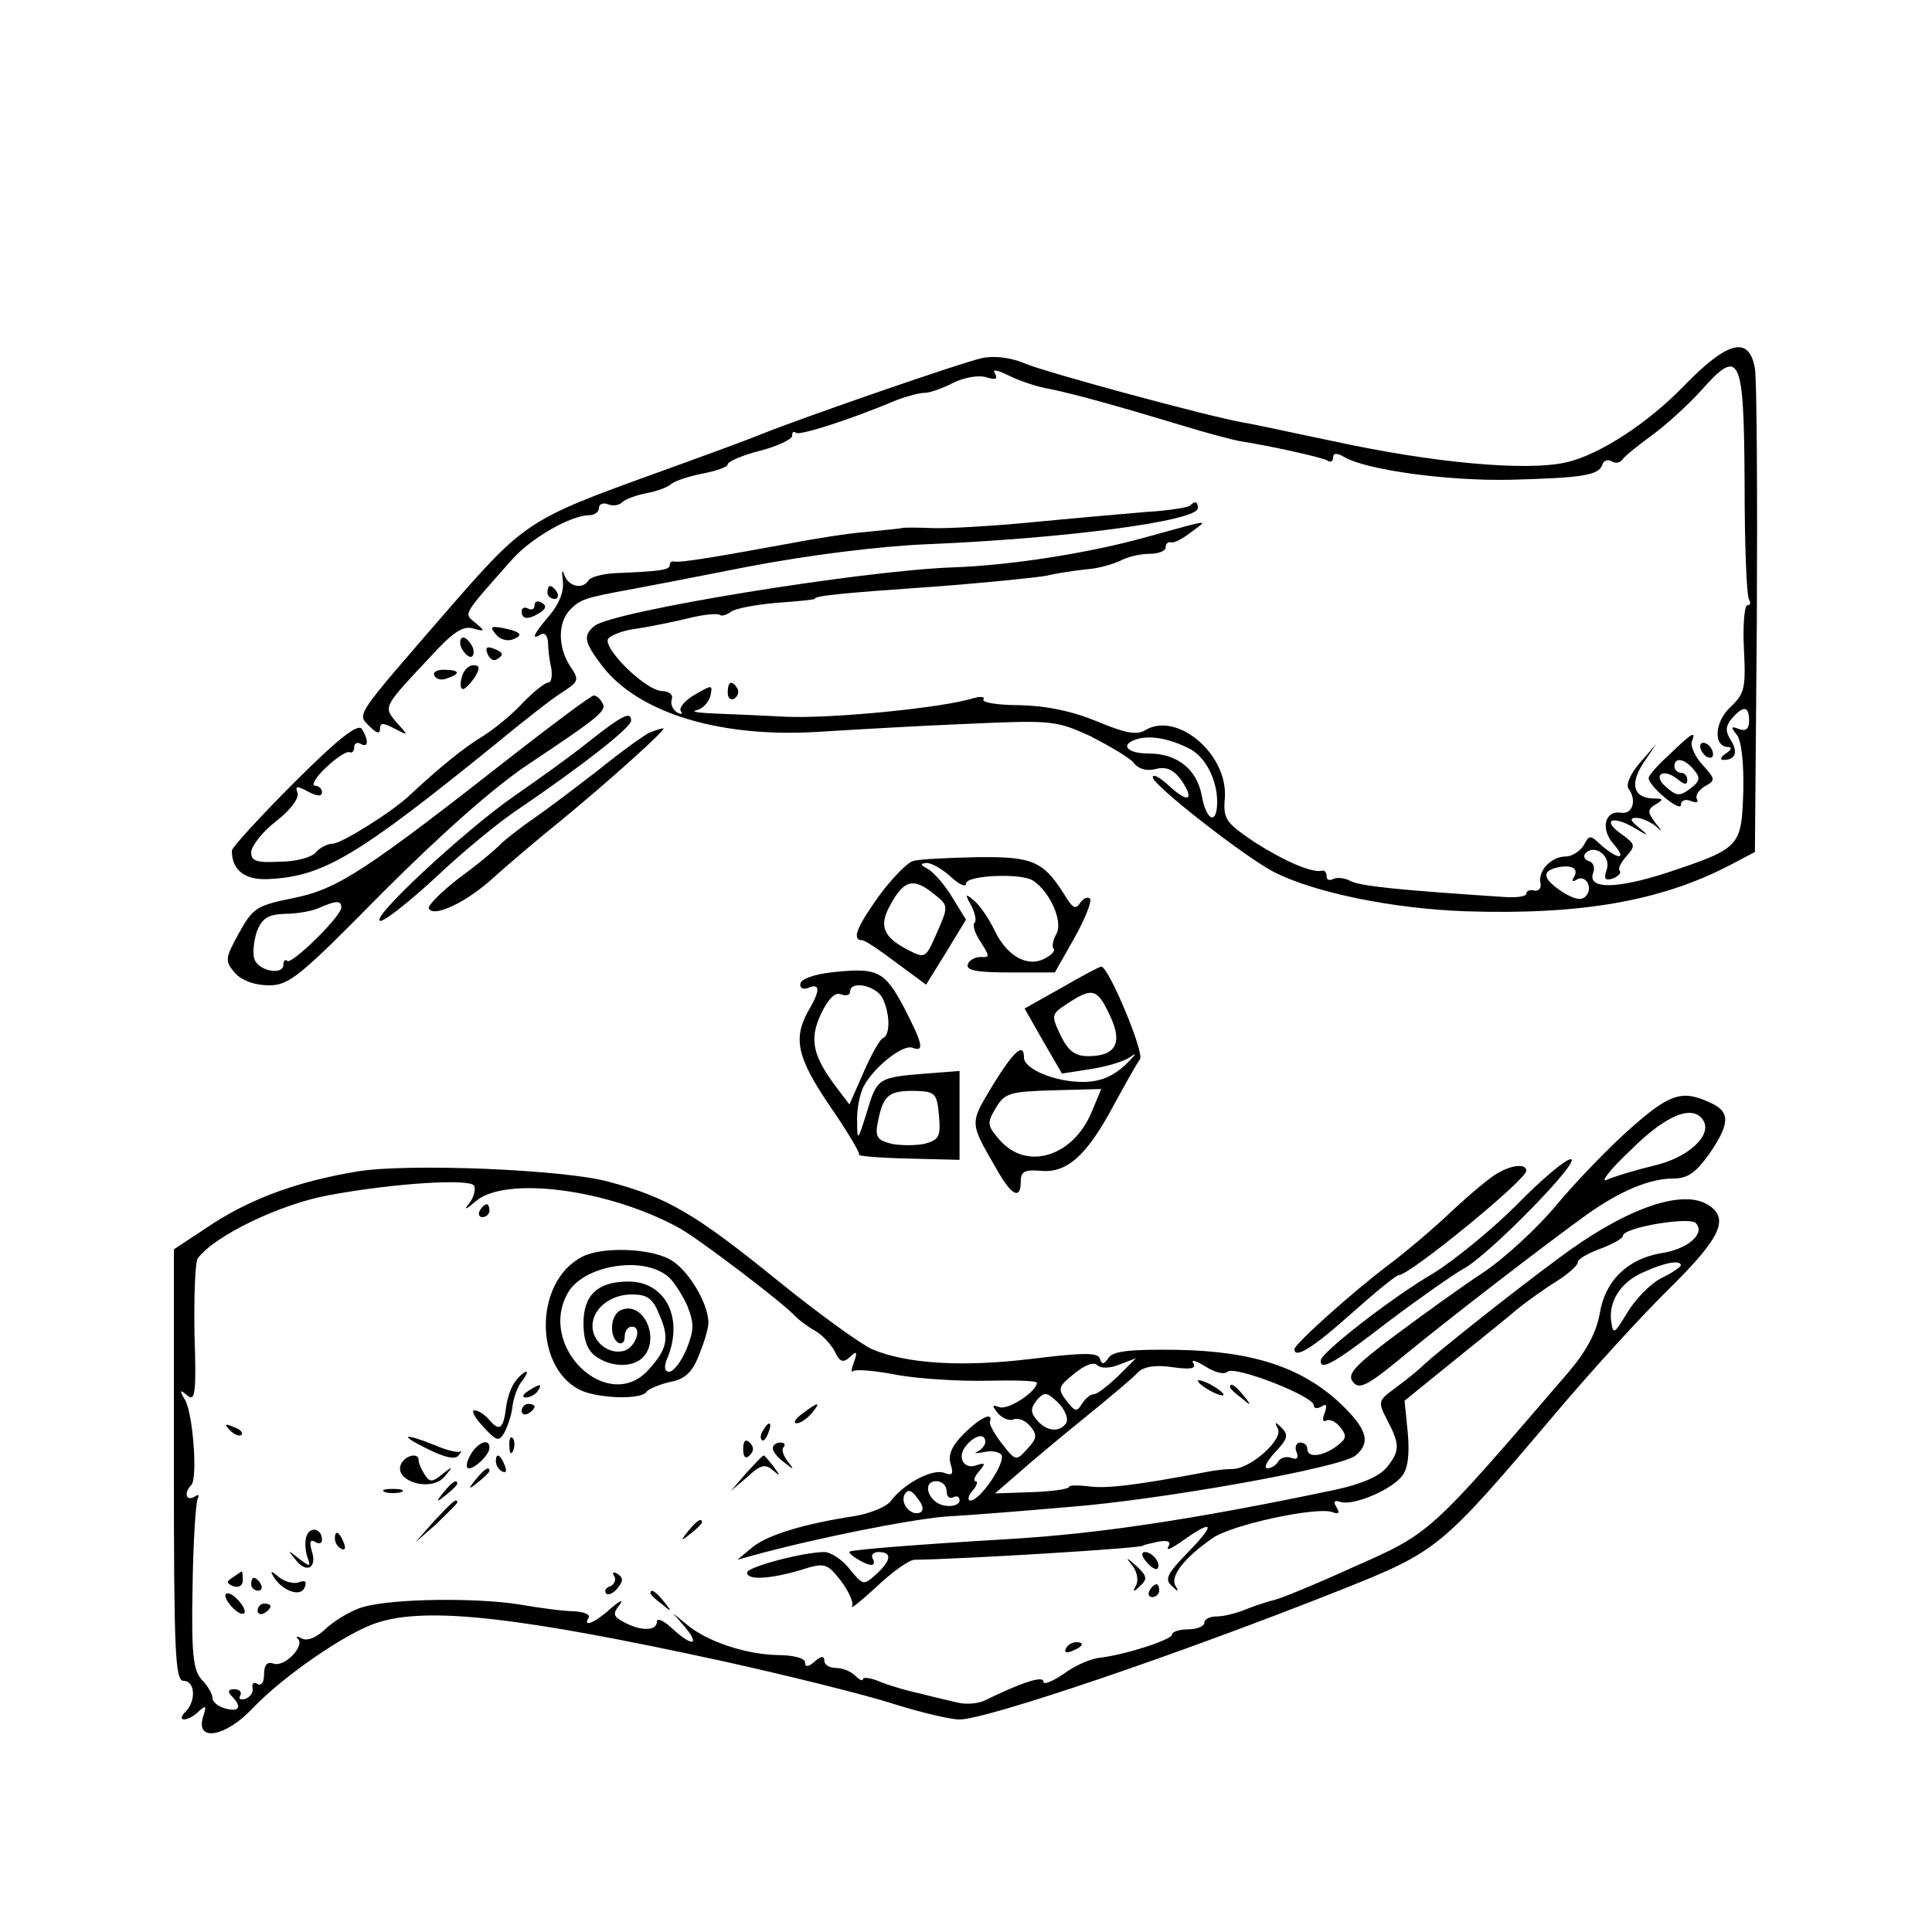 <?xml version="1.0" standalone="no"?>
<!DOCTYPE svg PUBLIC "-//W3C//DTD SVG 20010904//EN"
 "http://www.w3.org/TR/2001/REC-SVG-20010904/DTD/svg10.dtd">
<svg version="1.0" xmlns="http://www.w3.org/2000/svg"
 width="300pt" height="300pt" viewBox="0 0 300 300"
 preserveAspectRatio="xMidYMid meet">
<g transform="translate(0,300) scale(0.1,-0.1)"
fill="#000000" stroke="none">
<path d="M2615 2401 c-56 -58 -131 -107 -183 -119 -62 -14 -206 -1 -362 33
-63 13 -126 27 -140 29 -56 10 -303 77 -337 91 -23 10 -49 13 -68 9 -29 -6
-275 -91 -345 -119 -19 -8 -93 -35 -165 -61 -194 -70 -201 -75 -317 -208 -149
-172 -144 -164 -124 -184 11 -11 16 -12 16 -4 0 10 5 10 22 1 23 -12 23 -12 4
9 -21 25 -22 23 54 104 33 36 49 47 65 42 18 -5 19 -4 3 9 -18 15 -21 10 57
98 30 34 92 69 120 69 8 0 15 5 15 11 0 6 6 9 14 6 7 -3 17 -2 22 3 5 5 22 11
37 14 16 3 34 9 40 15 7 5 29 12 50 16 20 4 37 10 37 14 0 4 22 14 50 21 27 7
50 18 50 23 0 6 2 8 6 5 4 -5 81 19 157 51 16 6 35 11 43 11 8 0 28 7 45 16
17 8 39 12 51 8 14 -4 18 -3 13 6 -5 7 3 6 21 -3 16 -8 45 -18 64 -21 40 -8
114 -29 210 -58 36 -11 74 -21 85 -23 46 -7 127 -25 136 -30 5 -4 9 -1 9 4 0
8 6 8 18 1 35 -20 160 -37 257 -35 113 3 137 7 143 23 2 7 8 9 14 6 6 -4 13
-3 17 2 3 5 24 22 46 38 22 16 56 47 76 69 61 69 67 56 68 -143 0 -94 3 -176
7 -181 3 -5 2 -9 -3 -9 -4 0 -7 -30 -5 -68 3 -61 1 -69 -21 -90 -25 -23 -27
-62 -3 -62 6 0 4 -5 -4 -10 -8 -5 -10 -10 -4 -10 19 0 23 12 12 30 -9 14 -9
22 1 34 18 21 27 20 27 -3 0 -13 -5 -17 -16 -13 -12 5 -13 3 -3 -9 7 -9 11
-43 10 -88 -3 -86 -4 -88 -118 -126 -80 -26 -125 -26 -115 0 3 8 0 16 -7 18
-7 2 -9 8 -5 12 14 15 40 -4 33 -25 -5 -15 -3 -18 10 -14 9 4 13 9 10 12 -3 3
2 13 11 23 14 16 13 18 -7 33 -32 22 -17 31 18 11 23 -14 25 -14 9 -1 -15 12
-16 16 -5 16 8 0 21 -6 29 -12 12 -11 12 -10 0 5 -12 16 -12 20 1 28 12 7 12
9 -1 9 -33 0 -40 21 -19 54 l21 31 -26 -30 c-14 -16 -22 -34 -17 -40 13 -18 6
-40 -12 -37 -25 4 -32 -25 -12 -48 22 -25 9 -26 -18 -3 -18 17 -19 17 -28 0
-6 -9 -18 -17 -28 -17 -22 0 -43 -22 -39 -41 2 -8 -3 -13 -9 -12 -7 2 -13 0
-13 -5 0 -4 -15 -6 -32 -5 -167 11 -226 17 -241 25 -9 5 -22 6 -27 3 -6 -3
-10 -1 -10 4 0 6 -3 10 -7 9 -16 -4 -59 15 -106 45 -44 30 -48 35 -45 69 4 68
-75 134 -124 104 -13 -8 -32 -4 -75 14 -39 16 -78 24 -119 25 -34 0 -60 4 -57
9 3 4 -4 5 -15 2 -47 -15 -218 -32 -292 -29 -36 2 -85 4 -110 5 -25 1 -38 3
-29 5 10 2 19 12 22 22 4 18 3 18 -23 3 -16 -9 -26 -21 -23 -26 4 -5 1 -6 -6
-2 -7 5 -10 13 -8 20 3 7 -4 13 -16 13 -28 3 -94 70 -82 82 6 6 26 13 45 15
19 3 55 10 79 16 24 6 46 8 49 5 3 -2 10 0 17 5 6 5 38 11 71 14 32 2 59 5 59
6 0 5 42 9 185 19 80 6 158 14 175 17 16 4 44 8 62 10 18 1 41 8 52 13 11 6
31 11 45 11 14 0 26 4 26 10 0 5 3 9 8 8 4 -2 18 5 32 16 27 20 32 20 -70 -8
-89 -25 -212 -44 -300 -47 -142 -5 -529 -68 -557 -91 -18 -15 -16 -25 12 -62
57 -74 186 -113 342 -102 49 3 150 9 225 12 132 6 138 5 191 -19 29 -15 60
-33 67 -41 7 -10 21 -14 35 -10 16 4 27 -1 39 -17 22 -32 11 -37 -19 -9 -14
13 -25 19 -25 13 0 -12 142 -123 188 -147 63 -32 184 -57 297 -61 180 -6 304
16 410 71 l40 21 3 359 c1 197 0 374 -3 392 -9 51 -42 43 -110 -27z m-769
-563 c25 -12 44 -48 44 -83 0 -37 -17 -30 -24 10 -8 41 -38 65 -83 65 -35 0
-45 15 -15 23 20 5 48 0 78 -15z m598 -200 c-4 -6 -2 -8 4 -4 14 9 27 -13 14
-26 -7 -7 -18 -4 -36 7 -30 20 -33 32 -8 38 23 5 34 -2 26 -15z"/>
<path d="M1848 2215 c-3 -3 -34 -8 -69 -10 -35 -3 -115 -10 -177 -16 -62 -6
-132 -10 -155 -9 -23 1 -44 1 -47 0 -3 -1 -27 -3 -55 -6 -27 -2 -84 -11 -125
-19 -109 -20 -164 -29 -172 -27 -5 1 -8 -1 -8 -5 0 -8 -12 -10 -85 -13 -19 -1
-38 -6 -41 -11 -9 -15 -32 -10 -38 9 -3 9 -4 5 -2 -10 2 -17 -6 -36 -21 -54
-25 -29 -29 -39 -13 -29 6 3 10 -2 11 -12 0 -10 2 -28 5 -40 2 -13 0 -23 -5
-23 -5 0 -22 -14 -38 -30 -15 -17 -44 -41 -63 -53 -30 -18 -69 -50 -114 -92
-26 -25 -106 -75 -119 -75 -8 0 -20 -6 -26 -13 -6 -8 -31 -15 -56 -15 -37 -2
-45 1 -45 15 1 10 18 32 39 48 22 17 36 36 33 44 -4 11 -1 11 16 2 15 -8 22
-8 22 -1 0 5 -5 10 -11 10 -6 0 1 13 17 28 16 15 32 26 37 24 4 -2 7 2 7 8 0
6 5 8 10 5 12 -7 13 5 2 23 -6 9 -36 -14 -105 -83 -53 -53 -97 -101 -97 -106
0 -30 20 -46 57 -44 85 4 137 35 353 210 41 34 87 70 103 80 26 17 27 19 12
41 -19 30 -19 68 1 88 15 15 23 18 89 30 17 3 100 19 186 36 94 18 205 32 280
35 215 9 419 36 419 56 0 10 -4 12 -12 4z"/>
<path d="M850 2080 c0 -5 5 -10 11 -10 5 0 7 5 4 10 -3 6 -8 10 -11 10 -2 0
-4 -4 -4 -10z"/>
<path d="M830 2060 c0 -6 -4 -8 -10 -5 -5 3 -10 1 -10 -4 0 -13 10 -14 29 -2
9 6 10 11 2 15 -6 4 -11 2 -11 -4z"/>
<path d="M770 2015 c6 -8 18 -11 26 -8 18 7 13 12 -16 18 -18 3 -20 2 -10 -10z"/>
<path d="M716 1995 c4 -8 10 -15 15 -15 4 0 6 7 3 15 -4 8 -10 15 -15 15 -4 0
-6 -7 -3 -15z"/>
<path d="M757 1985 c3 -8 9 -12 14 -9 12 7 11 11 -5 17 -10 4 -13 1 -9 -8z"/>
<path d="M717 1948 c-3 -10 -2 -18 2 -18 3 0 11 8 18 18 9 15 8 19 -2 19 -8 0
-16 -9 -18 -19z"/>
<path d="M675 1950 c3 -5 12 -7 20 -3 21 7 19 13 -6 13 -11 0 -18 -4 -14 -10z"/>
<path d="M1130 1924 c0 -8 5 -12 10 -9 6 4 8 11 5 16 -9 14 -15 11 -15 -7z"/>
<path d="M800 1830 c-232 -182 -275 -210 -342 -224 -59 -12 -65 -15 -87 -55
-22 -40 -22 -43 -6 -62 11 -12 31 -19 53 -19 31 0 48 14 175 143 90 90 173
164 227 200 114 76 123 84 115 96 -3 6 -9 11 -13 11 -4 0 -59 -41 -122 -90z
m-270 -239 c0 -14 -78 -90 -84 -83 -3 3 -6 0 -6 -6 0 -17 -39 -10 -45 9 -3 9
-1 28 4 43 8 20 17 26 43 27 18 0 42 4 53 9 27 12 35 12 35 1z"/>
<path d="M915 1849 c-27 -22 -79 -59 -115 -84 -77 -53 -230 -195 -209 -195 8
1 46 31 86 68 40 38 98 86 130 107 94 64 173 125 173 136 0 15 -13 9 -65 -32z"/>
<path d="M1010 1863 c-8 -3 -44 -29 -80 -58 -36 -28 -81 -62 -100 -75 -19 -13
-42 -31 -51 -39 -8 -9 -38 -34 -67 -55 -28 -22 -49 -43 -46 -47 8 -14 58 10
99 47 22 20 69 60 105 89 72 59 168 145 160 144 -3 0 -12 -3 -20 -6z"/>
<path d="M2593 1829 c-18 -16 -33 -33 -33 -37 0 -13 50 -54 50 -42 0 7 7 10
16 6 8 -3 12 -2 9 3 -3 6 3 14 12 20 17 9 17 11 -3 33 -12 13 -19 29 -17 36 7
18 1 15 -34 -19z m37 -24 c11 -13 10 -18 -6 -30 -16 -12 -21 -11 -37 3 -22 19
-4 30 18 12 11 -9 15 -9 15 -1 0 6 -4 11 -10 11 -5 0 -10 5 -10 10 0 15 16 12
30 -5z"/>
<path d="M2640 1841 c0 -5 5 -13 10 -16 6 -3 10 -2 10 4 0 5 -4 13 -10 16 -5
3 -10 2 -10 -4z"/>
<path d="M1418 1663 c-9 -2 -33 -27 -53 -54 -35 -49 -43 -69 -26 -69 4 0 28
-16 53 -35 l46 -34 31 50 31 51 -21 34 c-11 19 -28 38 -37 44 -13 7 -14 9 -3
10 8 0 25 -10 38 -22 13 -12 23 -16 23 -10 0 13 88 17 105 4 26 -18 45 -62 36
-81 -6 -10 -8 -21 -5 -24 3 -3 -3 -10 -13 -15 -27 -15 -59 3 -78 42 -9 19 -24
41 -33 48 -13 11 -14 10 -4 -8 6 -12 9 -24 5 -27 -3 -4 1 -17 10 -30 14 -22
14 -24 0 -23 -9 0 -18 -5 -20 -11 -4 -10 14 -13 65 -13 l70 0 30 53 c16 28 27
56 25 61 -3 4 -10 2 -15 -5 -7 -11 -11 -10 -21 5 -36 59 -51 66 -139 65 -46
-1 -91 -3 -100 -6z m32 -51 c23 -18 23 -19 5 -60 -18 -41 -18 -41 -47 -26 -36
19 -43 36 -27 66 22 42 37 46 69 20z"/>
<path d="M1290 1490 c-25 -3 -46 -10 -47 -17 -2 -7 4 -10 12 -7 19 8 19 -4 0
-36 -24 -43 -17 -73 34 -148 27 -39 47 -73 45 -75 -3 -2 32 -5 76 -6 l80 -2 0
69 0 69 -52 -4 c-75 -6 -76 -7 -92 -60 -14 -45 -15 -46 -15 -15 -1 18 4 43 10
55 16 30 61 66 76 60 19 -7 16 6 -14 64 -30 56 -41 61 -113 53z m80 -39 c12
-24 13 -58 1 -63 -4 -1 -18 -25 -30 -53 l-22 -50 -19 25 c-38 50 -44 76 -25
116 11 23 22 34 31 30 8 -3 14 -1 14 4 0 18 39 10 50 -9z m88 -183 c3 -33 0
-38 -22 -44 -14 -3 -38 -3 -52 0 -23 6 -26 11 -20 38 8 38 17 45 59 44 29 -1
32 -4 35 -38z"/>
<path d="M1648 1466 l-57 -32 29 -51 29 -50 45 7 c25 4 53 12 63 20 10 7 5 1
-10 -14 -20 -18 -39 -26 -66 -26 -43 0 -91 20 -91 38 0 24 -16 10 -49 -44 -36
-60 -36 -56 8 -132 22 -39 36 -45 36 -17 0 16 6 19 31 17 41 -4 72 24 114 103
18 33 36 65 40 70 8 9 -49 145 -60 144 -3 0 -31 -15 -62 -33z m75 -42 c21 -43
10 -64 -33 -64 -21 0 -31 8 -43 32 -15 32 -15 33 11 50 38 25 46 23 65 -18z
m-28 -151 c-29 -69 -100 -91 -142 -44 -20 23 -21 27 -7 50 14 24 22 26 90 28
l74 2 -15 -36z"/>
<path d="M2532 1248 c-33 -29 -85 -83 -115 -119 -30 -36 -81 -83 -114 -105
-32 -21 -93 -65 -136 -97 -64 -48 -76 -61 -66 -73 9 -12 22 -6 73 36 70 58
230 181 290 224 52 37 98 56 134 56 23 0 35 9 56 38 33 48 33 66 1 80 -43 20
-62 14 -123 -40z m113 12 c14 -23 -24 -58 -77 -70 -29 -7 -62 -17 -73 -22 -11
-5 5 16 37 46 55 55 97 72 113 46z"/>
<path d="M2355 1129 c-39 -39 -97 -86 -129 -106 -64 -37 -174 -123 -175 -135
-2 -18 21 -5 105 60 49 37 101 73 115 81 37 18 187 171 168 171 -8 0 -46 -32
-84 -71z"/>
<path d="M555 1181 c-90 -15 -160 -40 -223 -80 l-62 -41 0 -335 c0 -291 2
-335 15 -335 18 0 20 -31 3 -48 -16 -16 4 -16 21 1 11 10 12 8 6 -10 -11 -38
35 -30 76 13 48 51 147 119 194 134 78 26 223 9 540 -60 99 -22 216 -51 260
-65 44 -14 91 -25 105 -25 42 0 340 101 594 202 148 59 154 64 326 267 58 69
140 159 183 201 81 80 94 110 56 131 -42 22 -129 -10 -229 -85 -76 -56 -191
-148 -210 -166 -8 -8 -28 -24 -43 -35 -27 -20 -28 -21 -13 -50 20 -38 20 -48
-1 -74 -12 -14 -40 -26 -83 -35 -214 -45 -366 -68 -506 -76 -151 -9 -233 -16
-244 -19 -7 -2 23 -21 33 -21 5 0 5 5 2 10 -3 5 1 10 9 10 22 0 20 -13 -4 -35
-19 -17 -20 -17 -41 9 -11 14 -29 26 -39 26 -32 0 -120 -23 -120 -32 0 -12 36
-10 83 4 38 12 41 11 63 -17 12 -16 20 -34 17 -39 -3 -6 14 8 38 30 24 23 51
42 59 42 75 1 355 18 355 22 0 1 10 3 23 6 16 3 21 0 16 -8 -4 -7 6 -2 23 10
48 34 51 26 8 -18 -32 -33 -37 -42 -26 -52 11 -11 12 -10 6 0 -8 15 14 43 57
73 28 21 163 50 187 41 10 -4 12 -1 6 8 -5 8 -3 11 6 8 19 -7 79 18 96 40 9
11 12 33 9 67 l-5 50 74 60 c41 33 87 70 102 83 15 12 43 32 61 43 17 11 32
24 32 29 0 5 16 14 35 21 19 7 35 16 35 20 0 13 103 30 113 20 16 -16 -12 -41
-54 -47 -52 -9 -87 -43 -95 -94 -5 -28 -20 -57 -47 -89 -220 -256 -215 -251
-337 -305 -57 -26 -111 -48 -120 -50 -8 -2 -28 -8 -43 -14 -16 -7 -37 -12 -48
-12 -10 0 -19 -4 -19 -10 0 -5 -11 -10 -25 -10 -14 0 -25 -4 -25 -8 0 -8 -71
-31 -111 -36 -14 -1 -40 -12 -57 -25 -18 -12 -32 -18 -32 -12 0 10 -37 -3 -92
-30 -9 -4 -27 -6 -40 -3 -13 3 -39 9 -58 14 -19 4 -47 12 -62 18 -16 7 -28 8
-28 5 0 -4 -5 -2 -12 5 -7 7 -20 12 -30 12 -10 0 -18 5 -18 11 0 8 -5 8 -15
-1 -10 -9 -15 -9 -15 -1 0 6 -18 11 -42 11 -50 1 -110 21 -141 47 l-22 18 19
-22 c24 -29 10 -30 -21 -1 -13 12 -23 16 -23 10 0 -15 -25 -15 -51 -1 -17 9
-18 13 -7 27 7 9 1 7 -13 -5 -25 -23 -45 -31 -35 -15 3 5 -7 9 -22 10 -15 0
-54 5 -88 11 -66 10 -191 9 -239 -4 -16 -4 -42 -19 -57 -32 -16 -16 -31 -22
-40 -17 -7 4 -10 3 -5 -1 10 -12 -22 -45 -39 -38 -9 3 -14 -2 -14 -17 0 -12
-4 -18 -10 -15 -6 4 -9 1 -8 -6 2 -6 -3 -14 -11 -17 -8 -2 -11 0 -8 5 3 5 -1
10 -9 10 -10 0 -11 -4 -4 -11 16 -16 12 -25 -10 -19 -11 3 -20 10 -20 16 0 6
-7 19 -17 29 -13 15 -16 39 -14 145 1 69 5 131 8 136 3 6 1 7 -5 3 -13 -8 -17
6 -5 18 10 10 3 107 -9 131 -10 17 -9 18 3 8 12 -10 14 4 11 95 -1 59 1 112 5
118 26 35 127 84 203 98 102 19 219 26 226 15 3 -5 0 -18 -7 -27 -10 -12 -6
-11 10 3 46 39 205 19 316 -42 29 -16 160 -115 180 -137 6 -6 19 -16 30 -22
11 -6 25 -21 31 -32 8 -17 13 -19 24 -9 10 10 12 8 6 -8 -4 -11 -5 -17 -1 -14
3 3 33 1 68 -6 34 -6 97 -10 140 -9 42 1 77 0 77 -3 0 -14 -45 -43 -58 -38
-12 4 -12 3 -3 -9 7 -8 18 -13 25 -10 7 3 19 -2 26 -11 11 -13 10 -19 -5 -35
-17 -19 -18 -19 -39 8 -11 14 -20 30 -19 34 6 17 -15 7 -41 -19 -18 -18 -24
-32 -20 -46 5 -16 3 -19 -10 -14 -18 7 -63 -17 -83 -44 -7 -9 -32 -19 -55 -23
-79 -12 -135 -29 -159 -48 l-24 -20 25 7 c99 27 240 55 297 60 37 2 124 9 193
15 142 11 423 61 445 80 24 20 18 41 -24 81 -60 56 -136 81 -254 83 -73 1
-100 -2 -106 -13 -7 -10 -10 -10 -13 -1 -3 10 -24 10 -106 0 -106 -13 -194 -8
-248 15 -16 7 -83 55 -147 107 -127 103 -171 129 -262 153 -68 19 -311 29
-390 16z m2055 -146 c0 -2 -14 -12 -31 -20 -17 -9 -40 -33 -52 -53 -20 -33
-22 -35 -25 -15 -5 32 15 63 51 78 33 15 57 19 57 10z m-872 -154 l26 10 -28
-28 c-16 -15 -32 -28 -38 -28 -5 0 -13 -7 -18 -15 -8 -13 -11 -12 -24 5 -14
18 -13 22 12 42 16 13 30 19 36 13 5 -5 19 -5 34 1z m168 -11 c11 10 134 -38
134 -52 0 -5 5 -6 12 -2 8 5 9 2 5 -10 -4 -9 -3 -15 2 -12 5 3 15 -1 22 -10
11 -14 10 -18 -6 -30 -22 -16 -45 -18 -45 -4 0 6 -5 10 -11 10 -6 0 -9 -7 -6
-14 4 -10 1 -13 -7 -10 -8 3 -17 1 -21 -5 -3 -6 -11 -11 -17 -11 -6 0 -1 11
12 25 20 21 21 27 10 38 -10 10 -11 9 -6 -1 10 -16 -41 -62 -69 -63 -11 0 -28
-2 -38 -4 -111 -21 -159 -27 -186 -23 -17 2 -31 2 -31 -1 0 -3 -26 -7 -58 -8
l-57 -2 37 32 c20 18 67 57 104 87 37 30 74 61 81 69 9 9 27 12 54 8 28 -4 37
-2 32 6 -4 7 4 4 19 -5 14 -9 29 -13 34 -8z m-250 -79 c-10 -16 -31 -14 -46 4
-10 12 -10 18 0 31 12 13 15 13 33 -4 11 -11 16 -25 13 -31z m-126 -30 c0 -5
-6 -12 -12 -15 -7 -3 -3 -3 9 -1 12 3 24 1 28 -4 7 -12 -33 -71 -48 -71 -5 0
-4 7 3 15 7 8 9 15 5 15 -4 0 -2 7 5 15 11 13 10 14 -3 10 -20 -8 -32 12 -17
30 14 17 30 20 30 6z m-60 -77 c0 -8 5 -12 10 -9 6 3 10 1 10 -5 0 -6 -10 -10
-22 -8 -26 3 -38 38 -14 38 9 0 16 -7 16 -16z m-42 -33 c-14 -5 -31 15 -23 29
5 8 11 6 20 -7 9 -11 10 -19 3 -22z"/>
<path d="M1860 856 c0 -3 9 -10 20 -16 11 -6 20 -8 20 -6 0 3 -9 10 -20 16
-11 6 -20 8 -20 6z"/>
<path d="M1910 846 c0 -2 8 -10 18 -17 15 -13 16 -12 3 4 -13 16 -21 21 -21
13z"/>
<path d="M2325 1178 c-11 -6 -42 -32 -70 -58 -27 -26 -72 -64 -100 -85 -52
-39 -145 -122 -145 -130 0 -16 30 3 88 55 37 33 70 60 74 60 17 0 198 148 198
162 0 11 -21 10 -45 -4z"/>
<path d="M745 1120 c-3 -5 -1 -10 4 -10 6 0 11 5 11 10 0 6 -2 10 -4 10 -3 0
-8 -4 -11 -10z"/>
<path d="M905 1049 c-78 -39 -76 -180 2 -210 31 -11 90 -12 97 0 3 4 19 11 36
15 23 4 35 15 45 41 8 19 15 42 15 51 0 31 -33 85 -61 99 -32 17 -104 19 -134
4z m132 -31 c9 -7 22 -28 30 -45 11 -28 11 -38 -1 -68 -8 -19 -20 -35 -27 -35
-7 0 -8 7 -4 18 28 64 -1 122 -59 122 -48 0 -70 -21 -70 -65 0 -25 6 -42 19
-51 23 -17 57 -18 73 -2 28 28 2 88 -33 74 -17 -6 -20 -41 -5 -51 6 -3 10 1
10 9 0 9 5 16 11 16 18 0 5 -35 -14 -38 -23 -5 -47 15 -47 39 0 27 28 49 61
49 24 0 33 -6 43 -32 16 -36 12 -53 -17 -85 -62 -69 -172 34 -126 118 23 44
117 60 156 27z"/>
<path d="M801 856 c-7 -8 -13 -26 -15 -40 -4 -34 -10 -40 -26 -21 -7 8 -17 15
-23 15 -6 0 0 -11 13 -25 22 -24 25 -24 34 -8 5 10 11 28 12 41 2 13 8 30 15
38 6 8 9 14 6 14 -2 0 -10 -6 -16 -14z"/>
<path d="M820 840 c-9 -6 -10 -10 -3 -10 6 0 15 5 18 10 8 12 4 12 -15 0z"/>
<path d="M810 809 c0 -5 5 -7 10 -4 6 3 10 8 10 11 0 2 -4 4 -10 4 -5 0 -10
-5 -10 -11z"/>
<path d="M1246 805 c-11 -8 -15 -15 -9 -15 6 0 16 7 23 15 16 19 11 19 -14 0z"/>
<path d="M357 779 c7 -7 15 -10 18 -7 3 3 -2 9 -12 12 -14 6 -15 5 -6 -5z"/>
<path d="M1185 779 c-4 -6 -5 -12 -2 -15 2 -3 7 2 10 11 7 17 1 20 -8 4z"/>
<path d="M664 750 c26 -13 43 -17 48 -10 4 5 6 8 2 6 -3 -2 -21 2 -39 10 -50
20 -56 16 -11 -6z"/>
<path d="M791 754 c0 -11 3 -14 6 -6 3 7 2 16 -1 19 -3 4 -6 -2 -5 -13z"/>
<path d="M1154 750 c0 -13 4 -16 10 -10 7 7 7 13 0 20 -6 6 -10 3 -10 -10z"/>
<path d="M730 740 c-6 -11 -7 -20 -2 -20 10 0 32 21 32 32 0 16 -19 8 -30 -12z"/>
<path d="M1200 751 c0 -5 8 -15 18 -22 15 -12 16 -12 5 2 -7 9 -10 19 -6 22 3
4 1 7 -5 7 -7 0 -12 -4 -12 -9z"/>
<path d="M624 729 c-17 -28 46 -48 67 -21 13 15 12 16 -4 3 -16 -13 -20 -13
-28 0 -5 8 -9 17 -9 22 0 11 -18 8 -26 -4z"/>
<path d="M770 731 c0 -6 4 -13 10 -16 6 -3 7 1 4 9 -7 18 -14 21 -14 7z"/>
<path d="M1159 713 l-24 -28 26 22 c20 19 28 20 39 10 12 -10 12 -9 1 6 -7 9
-14 17 -15 17 -2 0 -13 -12 -27 -27z"/>
<path d="M739 703 c-13 -16 -12 -17 4 -4 9 7 17 15 17 17 0 8 -8 3 -21 -13z"/>
<path d="M689 683 c-13 -16 -12 -17 4 -4 9 7 17 15 17 17 0 8 -8 3 -21 -13z"/>
<path d="M598 683 c6 -2 18 -2 25 0 6 3 1 5 -13 5 -14 0 -19 -2 -12 -5z"/>
<path d="M674 638 l-29 -33 33 29 c17 17 32 31 32 33 0 8 -8 1 -36 -29z"/>
<path d="M1069 623 c-13 -16 -12 -17 4 -4 9 7 17 15 17 17 0 8 -8 3 -21 -13z"/>
<path d="M476 615 c-3 -8 -2 -23 1 -32 6 -16 5 -17 -13 -3 -18 14 -18 14 -5
-2 17 -22 34 -13 25 14 -4 14 -2 18 5 14 6 -4 11 -3 11 3 0 17 -18 22 -24 6z"/>
<path d="M520 611 c0 -6 4 -13 10 -16 6 -3 7 1 4 9 -7 18 -14 21 -14 7z"/>
<path d="M1780 575 c7 -9 15 -13 17 -11 7 7 -7 26 -19 26 -6 0 -6 -6 2 -15z"/>
<path d="M1759 568 c7 -9 9 -23 5 -30 -6 -10 -4 -11 7 0 11 10 10 15 -6 30
-17 15 -18 15 -6 0z"/>
<path d="M362 551 c-11 -7 -11 -9 0 -14 9 -3 15 1 15 9 0 8 -1 14 -1 14 -1 0
-7 -4 -14 -9z"/>
<path d="M424 553 c13 -23 43 -34 49 -18 4 9 1 12 -9 8 -8 -3 -22 1 -31 8 -11
10 -14 10 -9 2z"/>
<path d="M954 552 c3 -5 0 -12 -6 -15 -7 -2 -10 -7 -7 -11 3 -4 12 0 18 8 9
11 9 16 0 22 -7 4 -9 3 -5 -4z"/>
<path d="M390 540 c0 -5 5 -10 11 -10 5 0 7 5 4 10 -3 6 -8 10 -11 10 -2 0 -4
-4 -4 -10z"/>
<path d="M1785 530 c-3 -5 -1 -10 4 -10 6 0 11 5 11 10 0 6 -2 10 -4 10 -3 0
-8 -4 -11 -10z"/>
<path d="M350 522 c0 -5 7 -15 15 -22 8 -7 15 -8 15 -2 0 5 -7 15 -15 22 -8 7
-15 8 -15 2z"/>
<path d="M1010 526 c0 -2 8 -10 18 -17 15 -13 16 -12 3 4 -13 16 -21 21 -21
13z"/>
<path d="M400 499 c0 -5 5 -7 10 -4 6 3 10 8 10 11 0 2 -4 4 -10 4 -5 0 -10
-5 -10 -11z"/>
<path d="M1655 440 c-3 -6 1 -7 9 -4 18 7 21 14 7 14 -6 0 -13 -4 -16 -10z"/>
</g>
</svg>
